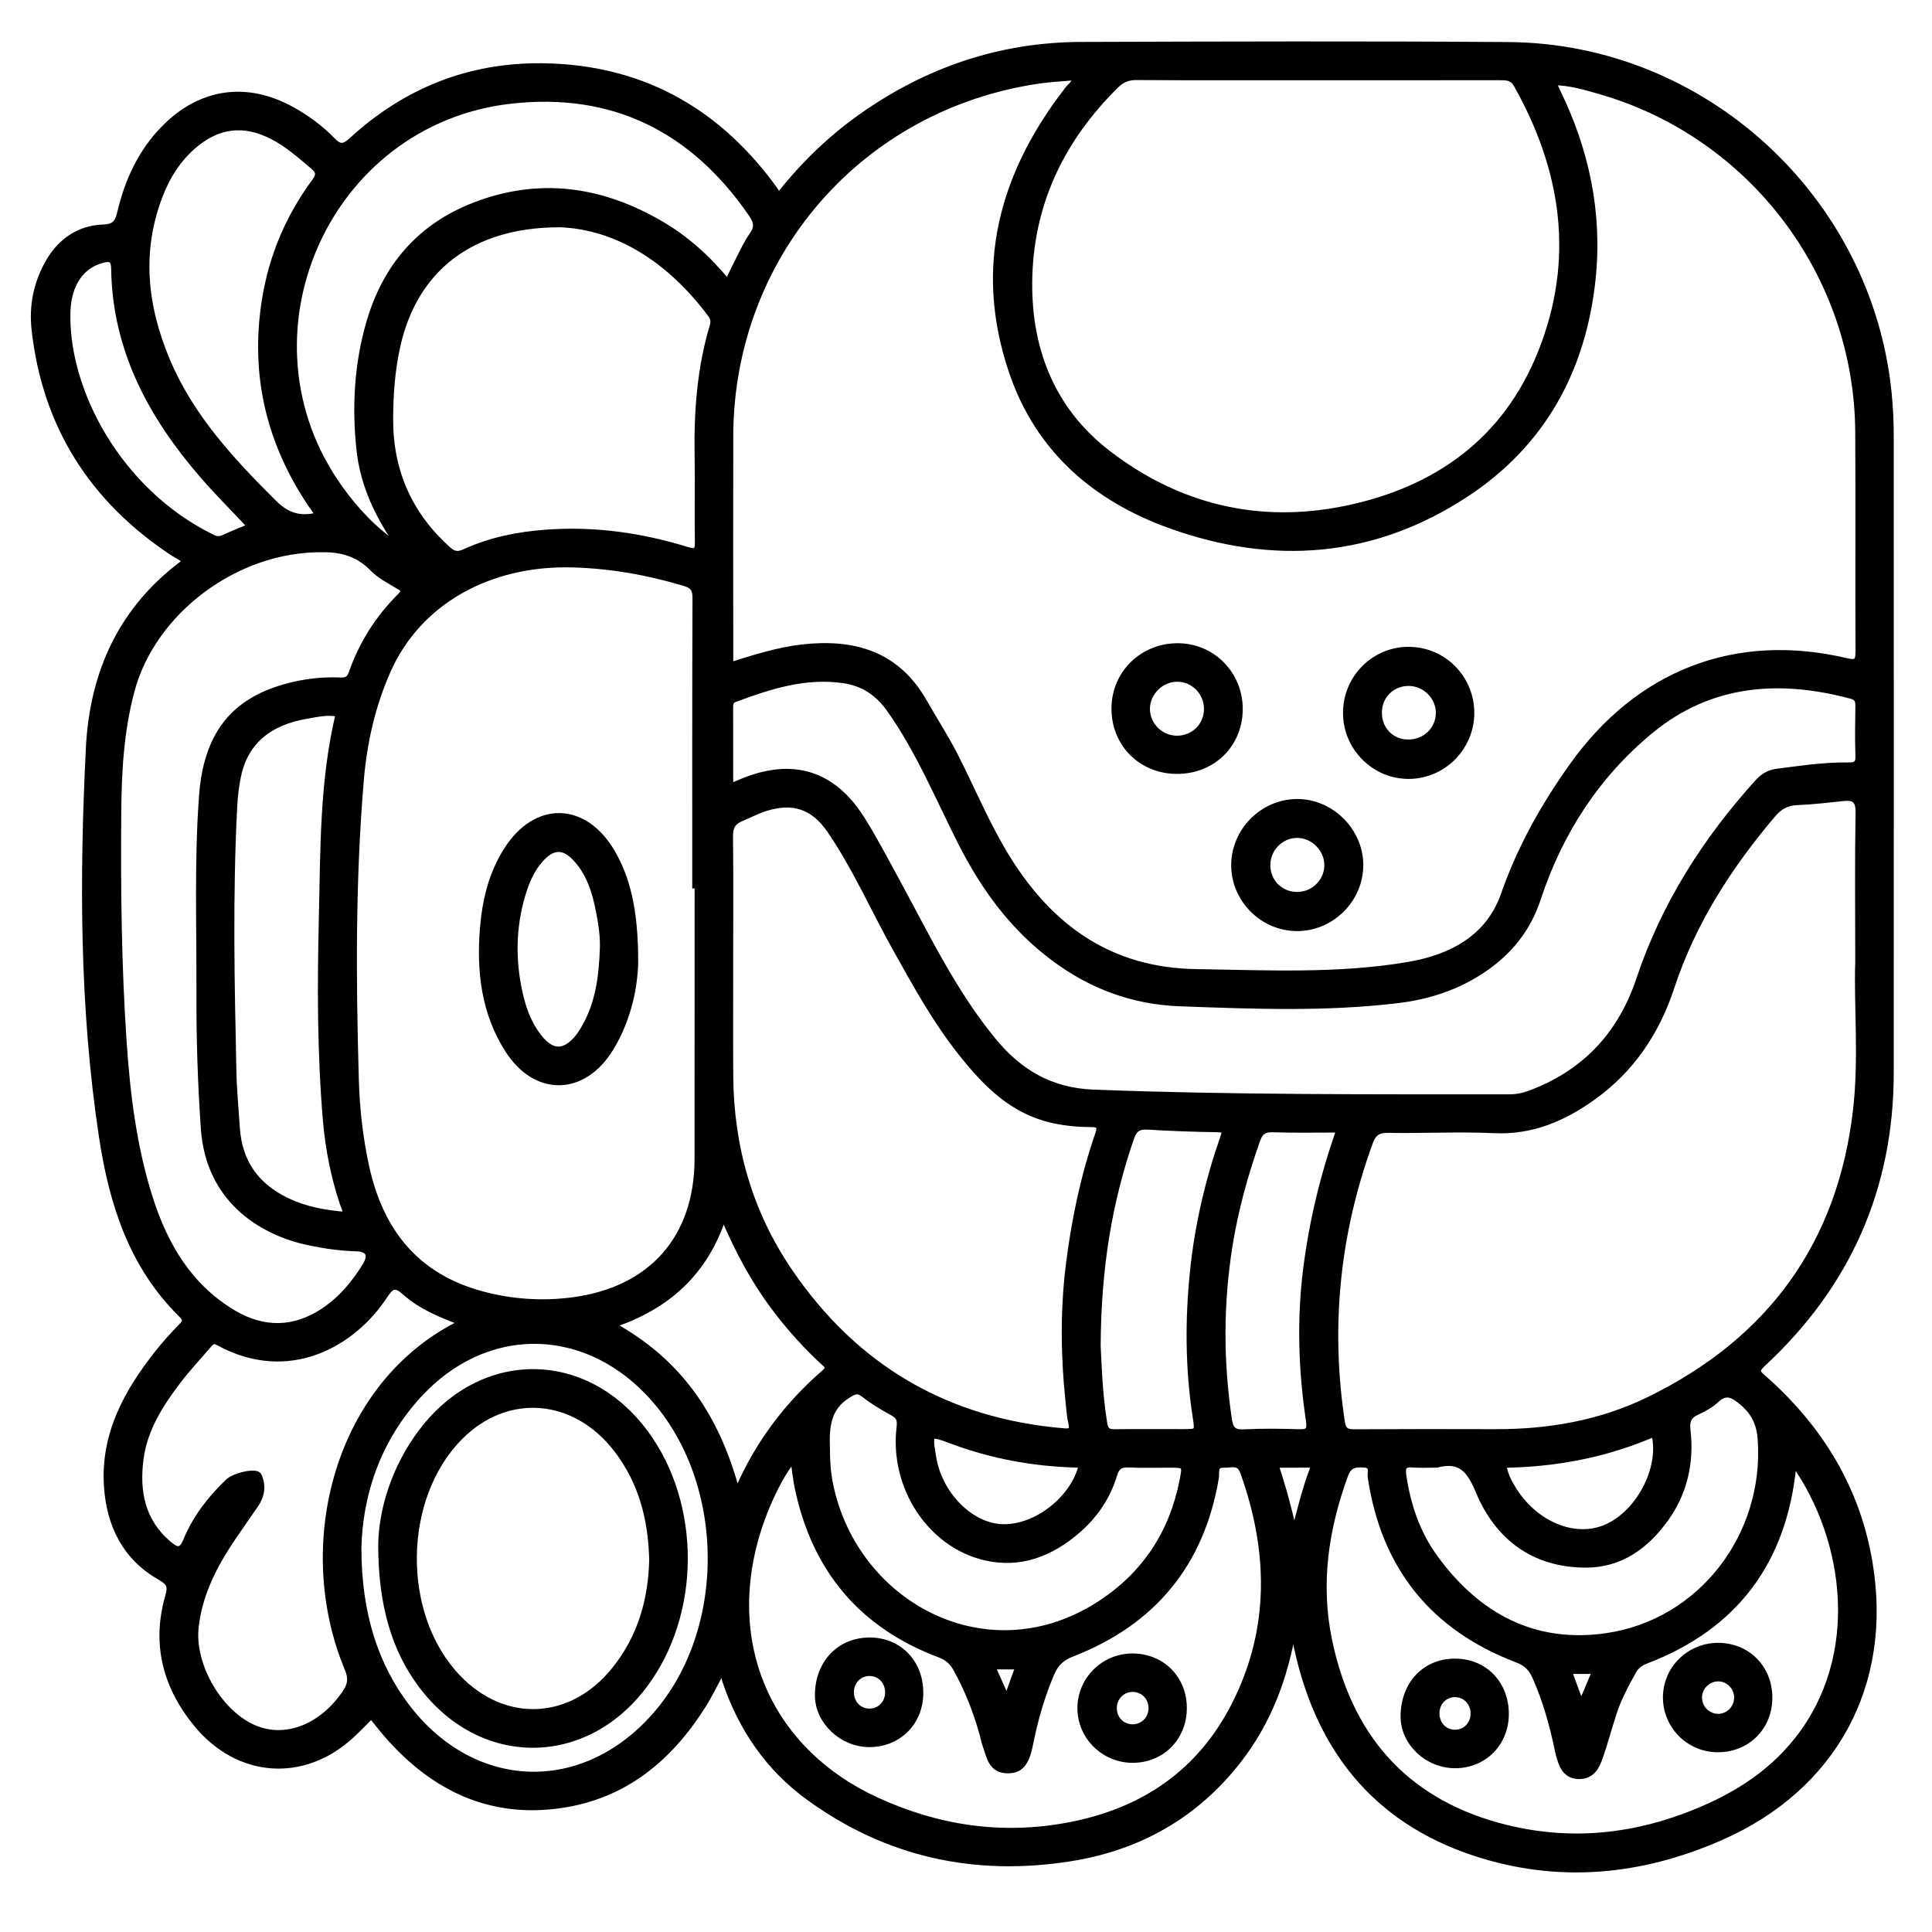 <?xml version="1.0" encoding="utf-8"?>
<!-- Generator: Adobe Illustrator 23.0.0, SVG Export Plug-In . SVG Version: 6.00 Build 0)  -->
<svg version="1.0" xmlns="http://www.w3.org/2000/svg" xmlns:xlink="http://www.w3.org/1999/xlink" x="0px" y="0px"
	 viewBox="0 0 3000 3000" style="enable-background:new 0 0 3000 3000;" xml:space="preserve">
<style type="text/css">
	.st0{stroke:#000000;stroke-width:10;stroke-miterlimit:10;}
</style>
<g id="Layer_1">
</g>
<g id="Layer_2">
	<g>
		<path class="st0" d="M1119.4,2596.7c-9.4,17.2-17.8,34.8-28.2,51.3c-51.8,82.1-121.4,140.2-220.3,154.6
			c-108,15.7-194.7-25.3-265.8-104.6c-9.9-11.1-19-23-28.5-34.5c-10.4,10.4-20.6,21.1-31.4,31c-74.1,68.3-174.9,61.3-239.7-17.6
			c-47.6-58-65.1-123.8-44.2-197.1c4.5-15.9,3.6-22-13.2-31.6c-53.2-30.4-77.7-80.3-81.7-140.5c-5.2-80.2,30.5-145.1,77.9-205.4
			c11.8-15,24.7-29.2,38-42.9c6.6-6.8,7.4-10.8,0.2-17.9c-77.6-76-108.3-173.5-123.9-276.9c-30.2-199.9-30.3-401.1-20.3-602.5
			c5.9-118.7,51.5-218,149.5-289.5c-4.8-7.9-12.3-9.9-18.2-13.8c-125.4-82.6-199-197.4-215.6-347.4c-4.1-37,3.3-72.4,21.8-104.5
			c18.5-32.1,47.4-52,84.5-53.3c19.1-0.7,23.1-8.4,26.8-23.8c11.7-49.1,32.3-94,68.3-130.5c56.7-57.5,127.6-67.5,198-28.4
			c22.8,12.7,43.8,28,61.9,46.7c11,11.4,17.8,12.8,30.8,0.9c83.4-76.6,181.9-116.5,295.6-115.3c148.7,1.6,266.3,64.7,355,183.3
			c4.1,5.4,7.8,11.1,12.7,18c37.1-47,78.9-87.9,127-122.1C1439,109.4,1553,70.5,1679,70.1c221.2-0.7,442.3-1.4,663.5,0.2
			c302.5,2.2,558.9,237.7,589.7,538.9c2.4,23.2,3.4,46.3,3.4,69.5c0,329,0.2,658,0,987c-0.1,179.8-67.5,330.4-199.2,452.2
			c-12,11.1-6.7,14.8,1.9,22.4c87.3,77.1,145.4,171.5,164.5,287.1c31.3,188.5-55.6,348-230.3,425c-124.4,54.8-252.7,67.2-382.6,24.4
			c-154.6-51-242.2-162.7-275.8-319.6c-1.7-7.9-3.2-15.8-6-29.8c-13.4,78.9-39.3,146.2-84.7,204.9c-66.7,86.2-155.3,136.2-262,153
			c-147.3,23.2-283.2-6.1-404.8-94.3c-62.8-45.5-104.6-106.6-129.6-179.6C1125.1,2606.5,1125.9,2600.2,1119.4,2596.7z M2411.5,127.3
			c2.3,5.5,3.7,9.3,5.5,12.9c45.6,92.7,66.5,190.3,55.6,293.5c-15,140.9-77.8,255.5-197,333.6c-143.4,94-298.1,105.7-458,48.3
			c-117-42-204.8-117.9-245.7-237.8c-55.3-162-15.8-307.3,86.8-439.2c4.2-5.4,11.4-9.3,11.1-19c-19.3,1.7-37.7,2.5-55.9,5.1
			c-278.5,40.1-479.9,272-480.3,553.1c-0.2,111.3,0,222.5,0,333.8c0,6.6,0,13.3,0,22c38.5-12.1,74.8-23.7,112.9-28
			c79.6-8.8,146,10.2,188.3,84.8c15.5,27.3,32.6,53.5,47,81.5c27.4,53.4,50.1,109.2,81.7,160.3c67.5,109.1,160.5,175.6,293.8,177.6
			c109.9,1.7,220,7.4,328.8-11c66.5-11.2,125.5-41.1,149.4-109.4c25.3-72.3,61.7-137.3,105.9-199.4
			c102.6-144.4,253.8-203.8,425.9-163c17.3,4.1,18.9-1.5,18.9-16.3c-0.5-113.3,0.3-226.6-0.4-339.9
			c-1.5-245.3-165.5-461.7-401.1-529.5C2461.3,134.6,2437.9,127.4,2411.5,127.3z M1083.6,1374.6c-1.2,0-2.4,0-3.7,0
			c0-148.8-0.2-297.5,0.4-446.3c0.1-14.4-4.7-19.6-17.9-23.5c-56.4-16.9-113.7-27-172.8-28.7c-130.4-3.7-240.1,58-287.5,164.5
			c-24.1,54-37.1,111.3-42.1,170c-13.2,155.3-12.3,310.9-7.8,466.4c1.3,44.9,6.3,89.7,15.9,133.9c21.9,101,77.3,171.4,180,199.1
			c46,12.4,92.6,15.6,139.9,9.6c123.7-15.7,195.7-97,195.5-221.1C1083.5,1657.1,1083.6,1515.9,1083.6,1374.6z M2047.3,119.6
			c-94.2,0-188.3,0.3-282.5-0.3c-13.4-0.1-23.1,4-32.4,13.2c-82.6,81.6-130.9,179.5-134.4,296.1c-3.3,110.4,33.3,207.2,122.1,275.5
			c109,83.8,234.3,114.3,370,86.2c141.1-29.3,248.2-105.9,302.8-242.4c57.7-144,37.4-283.3-37.6-416.6
			c-6.4-11.4-14.9-11.7-25.5-11.7C2235.7,119.7,2141.5,119.6,2047.3,119.6z M2885.8,1494.3c0-87.7-0.8-160,0.5-232.3
			c0.4-20.1-6.9-25-24.5-23.1c-23.7,2.5-47.5,5.4-71.3,6.3c-16.5,0.6-27.8,7.3-38.2,19.6c-68,80.3-124.2,167.4-157.3,268.1
			c-22.8,69.4-61.8,127.5-121.4,170.3c-45.6,32.7-94.8,54.1-153.4,51.4c-54.5-2.5-109.2,0.4-163.7-0.5c-16.1-0.3-24,4-29.7,19.8
			c-51.4,141.3-66.1,286.1-43.4,434.8c2.1,13.6,8.4,15.8,20.4,15.7c72.3-0.4,144.7-0.5,217-0.2c83.7,0.4,164.6-13.5,240.1-50.4
			c187.8-91.7,297.1-240.9,321.4-449.4C2891.7,1643,2883.5,1560.8,2885.8,1494.3z M1133.5,1222c9.1-3.8,14.6-6.1,20.2-8.4
			c77-31.4,139.2-12.5,183.6,57.5c19.3,30.5,36,62.6,53.3,94.3c46.7,85.5,88.4,173.9,150.8,250c40.8,49.8,89.4,79,157.1,81.6
			c214.9,8.2,429.9,7.2,644.8,7.3c11.2,0,21.7-2,31.9-5.8c85.7-31.6,141.9-91.7,170.6-177.8c38.5-115.1,102.1-215,182.9-304.7
			c8.5-9.4,17.2-15.6,30.7-17.3c36.5-4.6,72.9-10.2,109.8-9.8c12,0.1,17.3-1.6,16.9-15c-0.9-25.9-0.5-51.9-0.1-77.8
			c0.1-8.6-2-13.5-11.3-16c-112.2-30-219.2-22-311.5,53.9c-83.9,69-141.6,158-175.6,261.4c-15.4,46.8-44,82.3-84.3,109.6
			c-39.9,27.1-84.5,41.7-131.5,47.5c-112.8,13.8-226.1,9.2-339.3,5.1c-73.5-2.7-138.2-26.9-196.8-70.8
			c-62.7-47-107.2-108-142.3-176.9c-35.8-70.3-65.7-143.8-111.8-208.8c-18.1-25.5-41.2-40.9-72.1-45.3
			c-59.6-8.5-114.6,9.3-169.1,29.7c-6.7,2.5-7,7.5-7,13.1C1133.5,1138.8,1133.5,1179,1133.5,1222z M1133.5,1497.3
			c0,58-0.3,116,0.1,173.9c0.8,109.9,29.9,211.8,91.7,302.7c102.1,150.2,244.3,233.5,425.8,248.9c10,0.9,15.8,0.2,12.9-12.6
			c-2.7-11.9-3.5-24.2-4.7-36.4c-7.3-70.1-7.9-140,0.8-210.1c8.6-69.1,22.8-136.8,45.5-202.6c4.9-14.1-0.4-16-12.5-16
			c-20.5-0.1-40.9-2.1-60.8-6.8c-60.1-14.1-100.7-55.1-137.4-100.9c-40.6-50.7-72-107.4-103.5-164c-34.2-61.2-62.4-125.8-102-183.9
			c-25.7-37.8-57.6-48.6-101.1-34.9c-12.9,4.1-25,10.6-37.6,15.8c-12.8,5.2-17.7,13.5-17.5,28.2
			C1134,1365,1133.4,1431.1,1133.5,1497.3z M870.1,347.9c-139.3-0.3-226.6,69.9-253.3,188.7c-8.6,38.2-11.3,76.9-11.3,115.8
			c0.1,80.1,30,147,89.6,200.8c8.9,8.1,15.8,9.3,26.9,4.2c40.1-18.4,82.8-26.8,126.6-30c74.3-5.4,146.8,4.8,217.8,26.7
			c13.6,4.2,17.9,2.5,17.6-12.6c-0.8-44.3,0.4-88.7-0.4-133c-1.2-68.5,3.6-136.2,23.4-202.2c2.2-7.4,0.9-12.9-3.5-18.8
			C1040.6,403.4,959.7,351.7,870.1,347.9z M500.7,852.5c-135.1-1.3-264,97-296.8,220c-16.5,61.8-20.1,125.1-20.6,188.5
			c-1,119.4,0.3,238.8,8.4,357.9c5.6,82.3,15.8,164.2,41.2,243.3c23.6,73.4,61.6,137,129.9,177.3c47,27.7,94.8,26.8,140.7-4
			c27.1-18.2,47.5-42.8,64.4-70.4c10-16.4,4.8-26.6-14.9-27.1c-24-0.6-47.6-4-71-8.8c-78.7-16-157.6-68.7-165.1-176.5
			c-5-71.5-7.2-143-6.9-214.6c0.4-100.9-3.4-201.9,4.1-302.7c6.9-91.7,46.3-144.5,127.1-167.8c28.3-8.1,57.4-11.9,86.9-10.6
			c9.2,0.4,14.8-1.6,18.2-11.4c15.9-45.8,41.4-85.8,75.8-120c6.6-6.6,6.5-10-1.7-15c-14.5-8.8-30.5-16.8-42.1-28.8
			C554.2,856.8,524.6,852.1,500.7,852.5z M2786.3,2272.1c-1.3,3.2-2.1,4.3-2.2,5.5c-14.9,146.9-90,248.2-228.7,301
			c-8.9,3.4-15.1,8.3-19.6,16.4c-12,21.4-23.6,43-31,66.5c-7,22-13.1,44.4-20.6,66.2c-5.1,15-12.2,29.4-31.3,29.8
			c-19.8,0.4-26.5-13.5-31-29.5c-1.1-3.9-2.1-7.8-2.9-11.8c-8.1-38.8-18.7-76.7-34.9-113c-5.9-13.2-14-21.1-28.1-26.5
			c-130.8-49.7-206.4-144.3-227.2-282.8c-1.1-7.4,4.5-19.2-10.5-20.1c-13.5-0.8-23.7-0.2-29.8,16.3c-30.7,83.8-43.3,169.4-25,257.3
			c30.5,146.8,114.8,246.8,261.5,287.6c98.6,27.4,196.7,21.3,292.9-14.9c67.6-25.4,128.3-61,173.5-118.4
			C2893.6,2572.3,2870.4,2391.6,2786.3,2272.1z M1232.3,2265.2c-20.5,22.1-46.9,77.8-60,125.7c-47.3,171.8,26.4,330.3,188.2,404.7
			c95.6,44,195,58.8,298.9,39.2c115.8-21.8,204.6-82,258.2-187.8c59.6-117.7,56.8-239.1,13.1-361.4c-6.2-17.5-19.5-11-30.6-11.5
			c-15.6-0.8-11.1,13-12.5,20.9c-22.6,133.3-97.7,223.8-223,272.5c-16.4,6.4-25.5,15.1-32.1,30.4c-15.1,35.3-25.7,71.7-33.1,109.3
			c-6.1,31.1-15.3,41.3-34,41.4c-26.2,0.2-28.4-21.2-34.7-38.7c-2.1-5.7-3.1-11.9-4.8-17.8c-10-35.6-23.3-69.7-41.5-102
			c-6-10.7-14-17-25.6-21.4c-121-45.5-193.4-132.7-219.8-258.7C1236.1,2295.9,1234.6,2281.1,1232.3,2265.2z M718.1,2053.7
			c-33.1-12.7-63.9-25-88.5-47c-15.4-13.8-21.9-11.4-32.6,5c-49.2,75.1-149,132.3-257.9,72.5c-7.6-4.2-11-1.2-15.3,3.9
			c-15.9,18.7-32.9,36.6-47.7,56.1c-27.4,36.1-51.9,74.3-58.1,120.3c-6.8,51,1.7,98,44,133.5c12.1,10.1,19.8,12.8,27.4-5.7
			c14.5-35,37.5-64.8,64.9-91c10.3-9.9,43.7-17.1,47.1-9.7c6.8,14.7,4.8,30.4-4.6,44.3c-2.3,3.4-4.7,6.7-7,10.1
			c-12.3,18-25.1,35.7-36.9,54c-24.9,38.8-44.2,79.8-49.4,126.4c-6.8,60.9,38.5,137.3,94.6,158.7c48.4,18.4,103.1-4.2,138.4-56.4
			c8.3-12.3,10-22.4,3.8-37.2C459.5,2398.5,524,2147.4,718.1,2053.7z M1129.9,439.1c7.1-14.5,12.5-26.2,18.4-37.6
			c6.3-12.1,11.9-24.8,19.8-35.7c8.6-11.8,7.8-21-0.3-32.8c-90.4-132-214.7-195-374.5-177c-287.7,32.4-434.6,367-265.9,602.4
			c24.6,34.3,53.1,64.8,89.4,89.5c0.2-9.5-6-13.7-9.4-19.1c-25.6-40.2-43.8-83-48.9-130.9c-7.1-66.5-3.4-132.4,15.2-196.6
			c25-86.3,78-149,162.9-181.9c100.6-39,196.6-25.2,288.4,28.1C1064.9,370.7,1098.8,401.1,1129.9,439.1z M526.3,1108.3
			c-17.4-4.2-33.5,0-49.4,2.7c-61.4,10.2-97.5,42.3-108,95.6c-2.9,14.7-4.7,29.6-5.5,44.6c-7.2,137.7-4.3,275.4-1.3,413.1
			c0.6,29.3,3.5,58.5,5.4,87.7c3.5,52.4,29.6,89.3,76.5,112.3c29.2,14.3,60.3,19.9,92.4,22.4c1.8-7.5-2-12.7-3.8-18.3
			c-13.9-41.6-22.3-84.2-26.1-127.8c-9-104.8-8.9-209.8-6.4-314.7C502.6,1319.6,501.1,1213,526.3,1108.3z M493.5,800.7
			c-0.8-2.7-0.9-4.2-1.6-5.2c-2.6-4-5.6-7.8-8.2-11.7c-65.5-96.8-90.6-202.8-71.9-318.6c10.8-67.2,36.7-128.1,76.9-182.7
			c7.7-10.5,7.6-16.2-2.3-24.6c-19.8-16.7-39.2-33.9-62.3-46c-45.3-23.7-86.6-18.4-124.7,15c-23.6,20.7-39.9,46.5-51.1,75.3
			c-34.2,87.6-24.7,173.7,11,258.3c36.9,87.3,99.8,155,165.8,220.7C445.5,801.4,465.9,807.7,493.5,800.7z M2231,2273.9
			c-12.3,0-24.6,0.8-36.8-0.2c-13.9-1.2-17.5,3.6-15.5,17.3c6.8,46.7,21.6,90.3,49.5,128.5c65.9,90.3,154.1,137.8,266.5,121.4
			c147.5-21.4,250.3-156.9,239.6-306.2c-1.7-23.9-10.1-41.9-28.9-57.6c-14.7-12.2-25.4-18-41.2-3.2c-8.3,7.7-19,13.5-29.4,18.3
			c-13.3,6-16.5,14.5-14.8,28.8c5.7,49.9-4.7,96.6-34.4,137.7c-30.2,41.8-69.6,70.5-122.9,70.5c-80.6,0-136.7-42.4-166.4-113.9
			C2282,2281.1,2267.6,2264.5,2231,2273.9z M1283.7,2247.4c0,19.7,1.1,39.4,5.2,58.9c39,187.1,246.1,298.3,420.8,183.5
			c68.8-45.2,110.9-109.4,126.8-190.3c5-25.1,4.5-25.4-20.2-25.5c-21.1,0-42.3,0.7-63.4-0.3c-12.8-0.6-19.1,2.8-23.1,16.1
			c-10.2,33.9-29.6,62.8-56.5,86.1c-41.2,35.7-88.6,54.8-143.3,42.1c-85.4-19.8-143.9-109.5-132.8-201.8
			c1.3-11.3-0.5-17.2-10.6-22.7c-15.5-8.4-30.8-17.7-44.7-28.5c-10.6-8.3-16.4-4.6-26.2,1.6
			C1284.7,2186.1,1282.7,2215.8,1283.7,2247.4z M556.2,2404.1c0,101.7,26.5,183.1,76,247.4c103.1,134,272.1,140.1,384.3,13.8
			c120.8-135.8,115.7-373.8-10.7-504.3c-103.5-106.9-253.1-105.7-354.5,3.4C584.9,2235.9,557.9,2322.7,556.2,2404.1z M1704.1,2089.8
			c1.4,26.8,2.6,73.8,10.2,120.4c1.9,11.8,6.6,14.3,17.2,14.1c34.8-0.5,69.6-0.2,104.3-0.2c25.4,0,24.9,0.1,20.9-25.8
			c-11.3-74.5-11.6-149.3-3.9-224.1c7.3-70.6,23.2-139.4,46.5-206.5c3.2-9.4,5.2-14.4-8.5-14.6c-36.1-0.5-72.3-1.8-108.3-4
			c-14.6-0.9-21.6,3.5-26.5,17.8C1722.3,1865.1,1704.8,1965.9,1704.1,2089.8z M2080.4,1753.6c-36.6,0-70,0.7-103.3-0.4
			c-13.8-0.5-20.5,3.5-25.2,16.8c-18.9,53.4-34,107.8-43,163.8c-14.4,90.3-14.5,180.6-0.9,271c2.2,14.5,7.3,20.5,23.2,19.7
			c28.6-1.5,57.3-1.1,86-0.2c15.1,0.5,17.8-3.7,15.6-18.7c-11.7-78.5-14.2-157.2-4.1-236.4C2038,1896.8,2054.7,1826.3,2080.4,1753.6
			z M1143.8,2316.5c1.7-2.7,3-4.3,3.8-6.1c30.8-69.8,75.7-129.2,133.1-179c9.7-8.4,3.3-11.7-2.1-16.8c-25.1-23.2-48-48.4-69-75.3
			c-35.4-45.3-62.8-95.4-86.3-151.6c-28.5,88.5-88.2,141.4-173.3,169.5C1049.7,2111.8,1111,2193.7,1143.8,2316.5z M389.5,817.6
			c-25.7-27.4-50.8-52.4-74-79.1C235.4,646.1,179.4,543,177.6,417c-0.3-17.8-9.1-16.4-20.9-13.1c-31.2,8.8-51,38.1-52.3,79.5
			c-4,121.4,78.3,279.8,225.5,351.7c5.9,2.9,11.1,3.3,17.4,0.5C360.8,829.3,374.7,823.8,389.5,817.6z M2333.9,2274.2
			c2.5,15.5,8.4,26.9,15.2,37.9c33.1,54.2,93.6,80.2,142.1,61.2c49.9-19.5,87.3-85,79.8-138c-1.6-11.2-6.8-7.6-12.3-5.3
			C2487.2,2259.5,2412.5,2273.1,2333.9,2274.2z M1680.3,2274.5c-4.7-0.3-9.3-0.7-13.9-0.8c-64.4-2.2-126.9-13.9-187.4-36.4
			c-36.7-13.6-36.7-13.6-30.2,26.1c9.5,57.4,57.5,106.1,106.7,108.3C1608.3,2374,1667.7,2328.1,1680.3,2274.5z M2009.4,2381.4
			c9.2-32.9,16.5-65.7,28.4-97.2c2.2-6,2-10.5-6.5-10.3c-16.5,0.3-32.9,0.1-51.3,0.1C1992.5,2311.3,2001.6,2345.9,2009.4,2381.4z
			 M2477.6,2594.3c-15.1,0-27.7,0-42.1,0c6.4,17.4,12.4,33.5,19.6,53.3C2463.5,2627.8,2470.2,2611.9,2477.6,2594.3z M1582,2587.2
			c-14.9,0-27.3,0-41.8,0c7.9,17.6,14.7,32.9,23.1,51.7C1570.5,2619.1,1576.1,2603.4,1582,2587.2z"/>
		<path class="st0" d="M2111.9,1342.7c0.3,53.3-43.9,97.8-97.4,98.1c-53.4,0.2-98-44.4-97.7-97.8c0.3-52.6,43.8-96.6,96.3-97.3
			C2065.9,1244.9,2111.6,1289.8,2111.9,1342.7z M2013.5,1390c25.8,0.3,47.1-19.9,47.9-45.4c0.8-25.9-21.5-48.6-47.4-48.5
			c-25.3,0.1-46.3,21.3-46.4,47C1967.4,1369.2,1987.4,1389.7,2013.5,1390z"/>
		<path class="st0" d="M2090.4,1107.4c-0.2-54.1,43.2-98.1,96.9-98c53.9,0.1,97.1,43.8,97,97.9c-0.2,53-43.1,96.5-95.9,97.2
			C2135,1205.2,2090.6,1161.2,2090.4,1107.4z M2187.7,1060.1c-26.2-0.2-46.6,19.7-46.9,45.8c-0.4,26.6,19,47,45.1,47.4
			c27.2,0.5,48.7-20,48.7-46.6C2234.5,1081.6,2213.2,1060.4,2187.7,1060.1z"/>
		<path class="st0" d="M1827.2,1196.7c-55.2-0.2-96.8-42.2-96.3-97.2c0.4-54.1,43.8-96.1,98.6-95.7c53.1,0.4,95.2,43.2,95.2,97
			C1924.7,1155.8,1882.8,1197,1827.2,1196.7z M1874.5,1101.2c0.2-25.8-20.2-47.1-45.7-47.6c-25.9-0.5-48.5,21.7-48.2,47.6
			c0.3,25.4,21.4,46.1,47.1,46.2C1853.9,1147.3,1874.3,1127.2,1874.5,1101.2z"/>
		<path class="st0" d="M986,1493.1c-0.5,35.6-9.5,88-38.7,135.3c-42,67.9-114.7,69.4-158,2.1c-36.9-57.4-44.4-122-39.1-188.5
			c3.5-43.1,13.4-84.8,37-121.9c45.4-71.3,119.5-69.8,162.6,3C973.9,1364.2,986,1414.5,986,1493.1z M936.4,1474.6
			c0.9-19.3-1.9-38.3-5.5-57c-5.7-30.3-14.2-59.9-35.5-83.6c-19.4-21.7-37.4-21.4-56.7,0.6c-11.9,13.5-19.6,29.4-25.2,46.4
			c-16.4,49.6-18.8,100.1-9,151.3c5.7,29.8,14.8,58.3,34.9,81.7c18.3,21.4,36.4,21.4,55.3,0.7c5.4-6,9.9-13,13.9-20.1
			C929.7,1557.4,934.8,1516.4,936.4,1474.6z"/>
		<path class="st0" d="M2337.9,2661.4c0,45-33.5,79.1-78,79.3c-43.4,0.2-80.5-35-80.1-76.1c0.5-49.6,33.3-84.2,79.7-84.1
			C2304.9,2580.6,2337.9,2614.6,2337.9,2661.4z M2288.5,2660.5c-0.1-16.9-12.5-29.9-28.8-30.2c-16.3-0.2-29.2,12.5-29.5,29.4
			c-0.4,17.9,12.6,31.6,29.7,31.2C2276.3,2690.5,2288.6,2677.5,2288.5,2660.5z"/>
		<path class="st0" d="M2747.1,2636.6c-0.1,45.5-34.8,79.7-80.4,79.3c-43.8-0.4-79.2-35.8-79.5-79.5c-0.3-44.4,35.7-80.3,80.6-80.4
			C2713.4,2556.1,2747.3,2590.5,2747.1,2636.6z M2638,2633.3c-1.5,17.1,11.5,32,28.6,32.9c16.1,0.8,30.2-12.1,31.1-28.4
			c0.9-16.4-11.4-30.7-27.6-31.9C2654.1,2604.7,2639.4,2617.2,2638,2633.3z"/>
		<path class="st0" d="M1428.7,2628.5c0.1,45.7-33.9,79.7-79.3,79.4c-42-0.3-78.8-35.3-79-75c-0.3-49.8,33.5-85.5,80.5-85.2
			C1396,2548,1428.7,2581.9,1428.7,2628.5z M1379.4,2628.6c0.3-17-11.6-30.3-27.9-31.1c-16.3-0.8-29.8,11.9-30.5,28.5
			c-0.8,18,11.7,31.9,28.9,32.1C1366.2,2658.3,1379.1,2645.4,1379.4,2628.6z"/>
		<path class="st0" d="M1837.9,2652c0.1,45.9-34,80.4-79.3,80.3c-44.7-0.1-81-36.4-80.6-80.6c0.4-43.6,36-78.9,79.9-79.2
			C1803.5,2572.2,1837.9,2606.3,1837.9,2652z M1759.6,2622.2c-16.4-0.4-29.7,12.3-30.4,28.8c-0.7,17.7,12.4,31.5,29.7,31.5
			c16.3,0,29.4-13.2,29.5-29.8C1788.7,2636.1,1776,2622.6,1759.6,2622.2z"/>
		<path class="st0" d="M592.3,2399c0.6-51.6,19.1-118.9,64-177.4c94-122.5,254.2-120.5,345.9,4.2c81.9,111.4,81,280.8-2.2,391.1
			c-92.7,123.1-253.8,122.6-345.9-1C614,2562,592.3,2493.6,592.3,2399z M1013.1,2421.5c-1.7-64.7-17.2-121-54.4-170
			c-64.9-85.5-171.5-94.3-244.8-20.3c-94,94.8-95.8,276.7-3.7,373.5c72.6,76.3,177,71.4,243.6-10.6
			C995.9,2542.4,1011.8,2482.6,1013.1,2421.5z"/>
	</g>
</g>
</svg>
